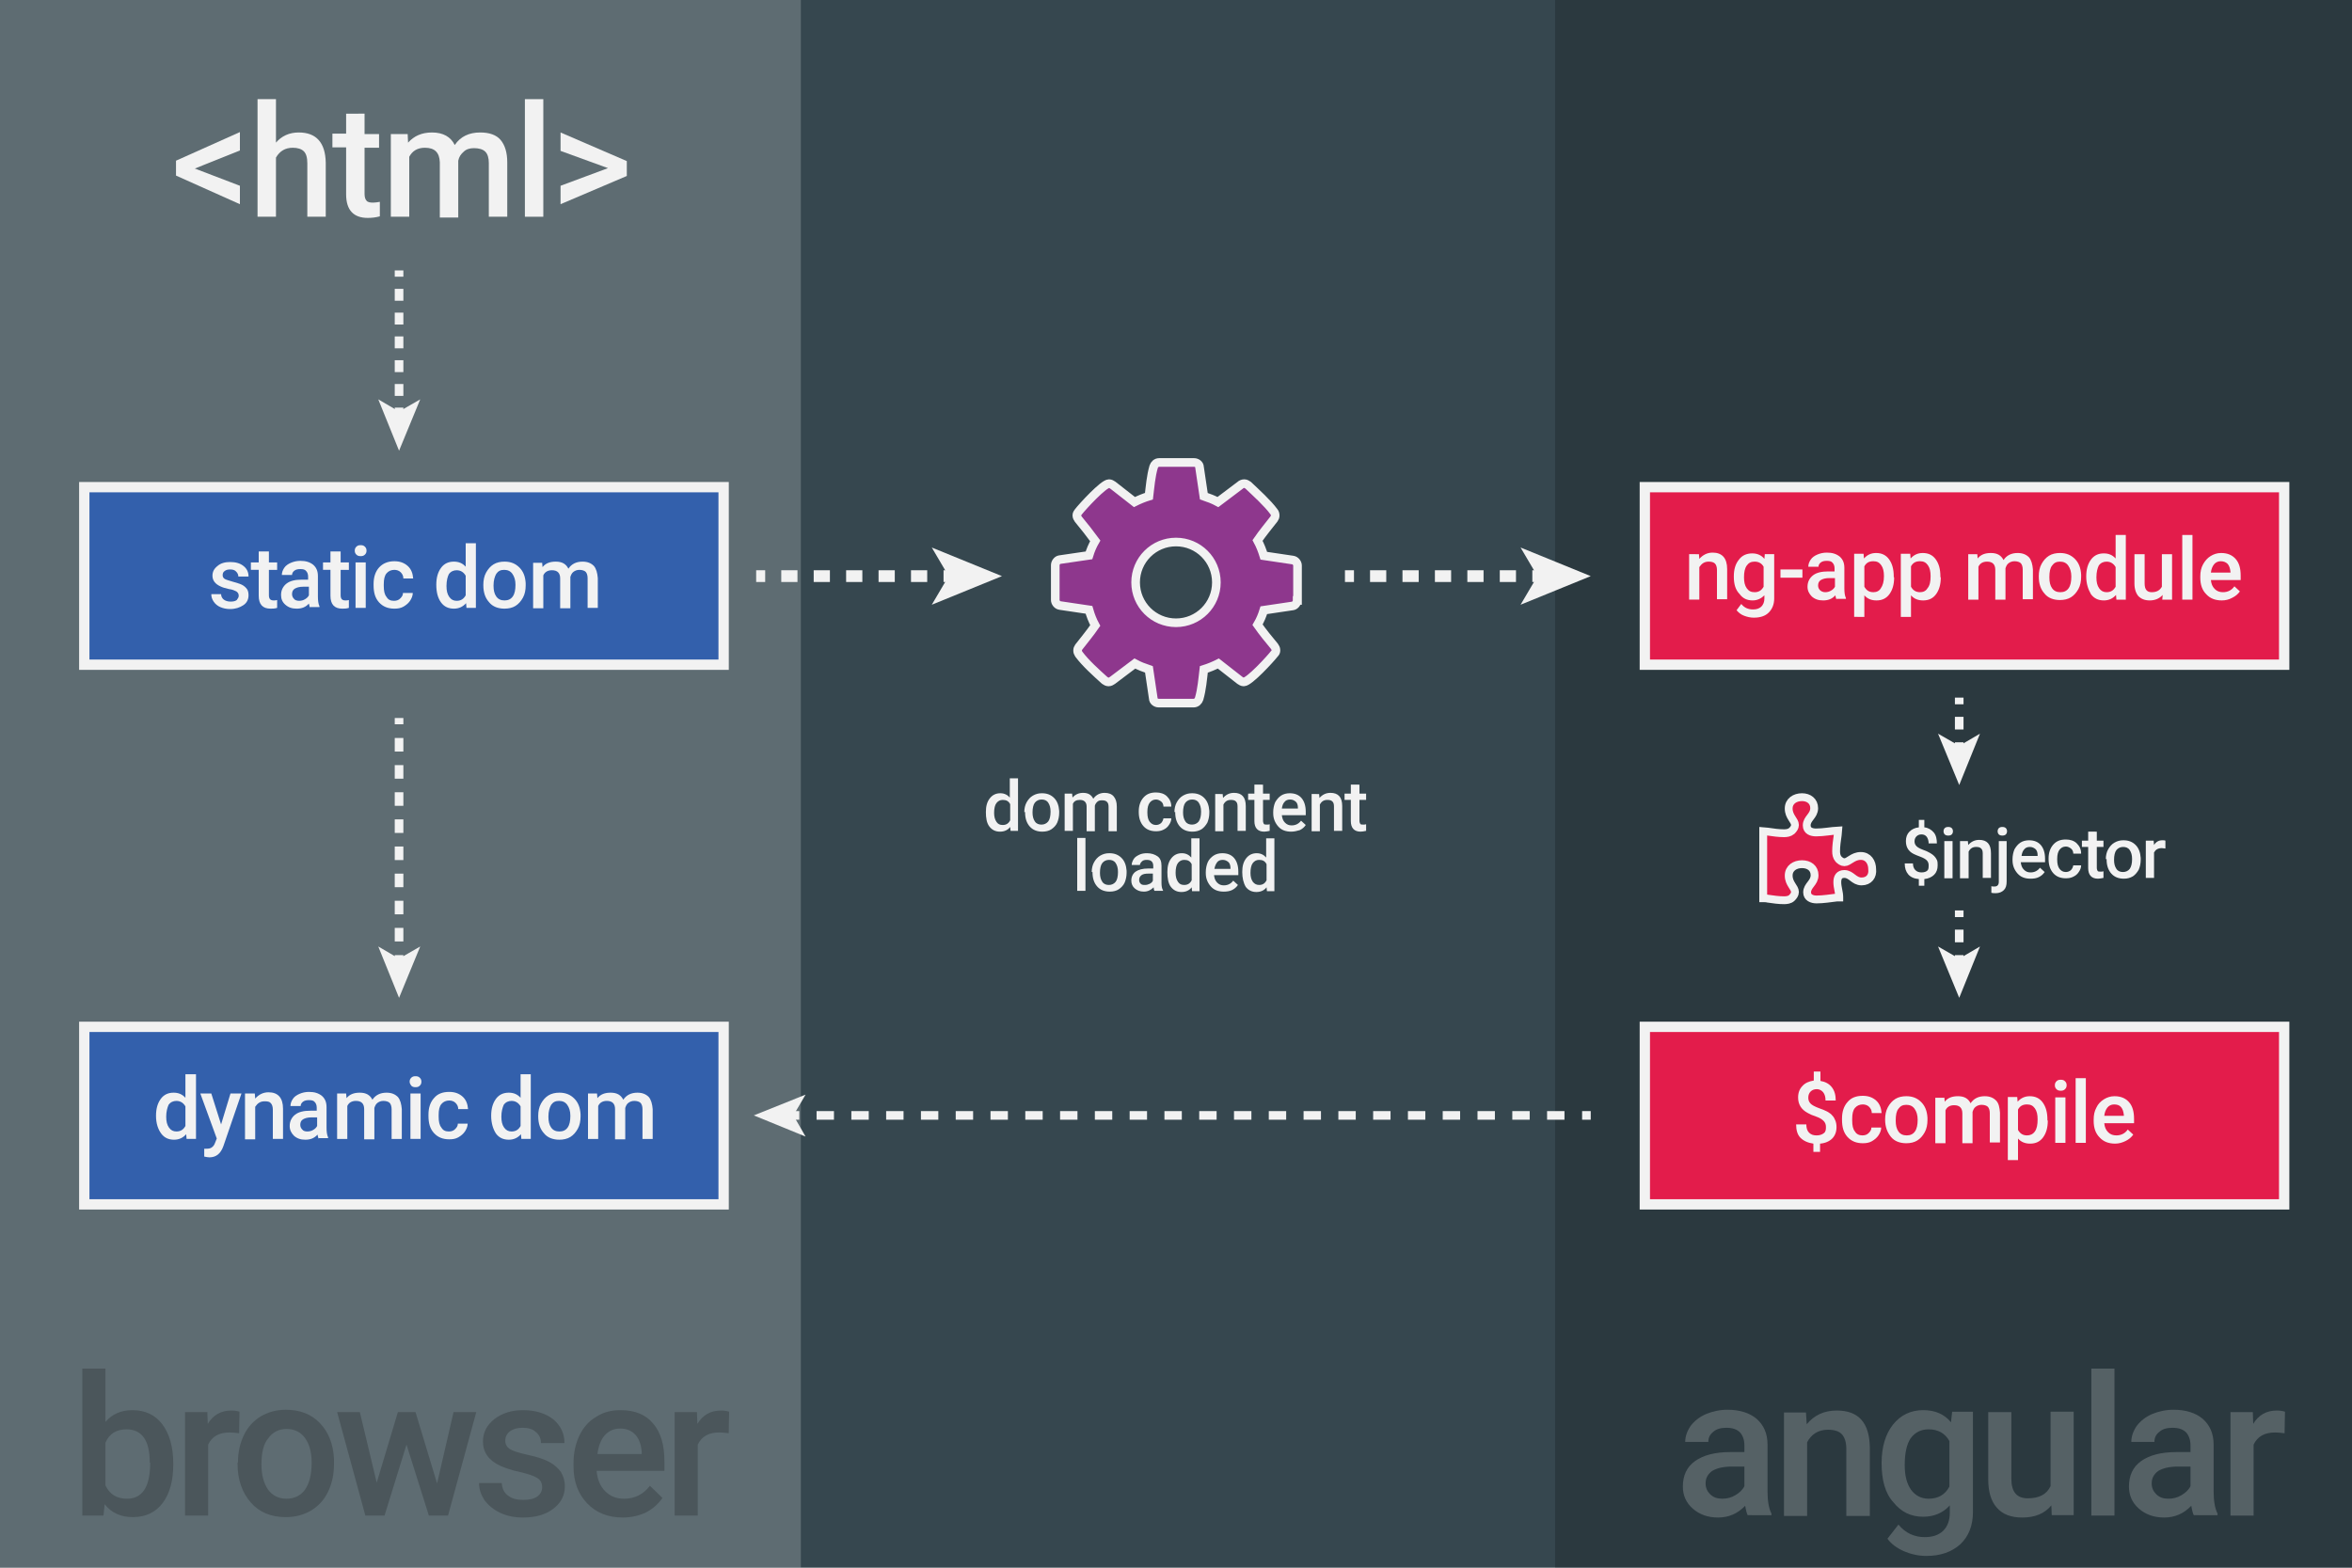 <?xml version="1.0" encoding="utf-8"?>
<!-- Generator: Adobe Illustrator 16.0.0, SVG Export Plug-In . SVG Version: 6.00 Build 0)  -->
<!DOCTYPE svg PUBLIC "-//W3C//DTD SVG 1.1//EN" "http://www.w3.org/Graphics/SVG/1.1/DTD/svg11.dtd">
<svg version="1.1" xmlns="http://www.w3.org/2000/svg" xmlns:xlink="http://www.w3.org/1999/xlink" x="0px" y="0px" width="600px"
	 height="400px" viewBox="0 0 600 400" enable-background="new 0 0 600 400" xml:space="preserve">
<g id="Layer_1">
	<rect x="-7" y="-6.5" fill="#36474F" width="615" height="413"/>
	<rect x="-7" y="-6.5" opacity="0.2" fill="#FFFFFF" width="211.3" height="413"/>
	<rect x="396.7" y="-6.5" opacity="0.2" width="211.3" height="413"/>
</g>
<g id="Layer_2">
	<g>
		<path fill="#F2F2F2" d="M49.7,43l11.5,4.4v4.7l-16.3-7.3v-3.8l16.3-7.3v4.7L49.7,43z"/>
		<path fill="#F2F2F2" d="M70.3,36.5c1.5-1.8,3.5-2.7,5.9-2.7c4.5,0,6.8,2.6,6.9,7.7v13.8h-4.7V41.7c0-1.5-0.3-2.5-0.9-3.1
			c-0.6-0.6-1.6-0.9-2.8-0.9c-1.9,0-3.3,0.8-4.3,2.5v15.1h-4.7v-30h4.7V36.5z"/>
		<path fill="#F2F2F2" d="M93,29.1v5.1h3.7v3.5H93v11.8c0,0.8,0.2,1.4,0.5,1.7c0.3,0.4,0.9,0.5,1.7,0.5c0.5,0,1.1-0.1,1.7-0.2v3.7
			c-1.1,0.3-2.1,0.4-3.1,0.4c-3.6,0-5.5-2-5.5-6v-12h-3.5v-3.5h3.5v-5.1H93z"/>
		<path fill="#F2F2F2" d="M104,34.2l0.1,2.2c1.5-1.7,3.5-2.6,6.1-2.6c2.8,0,4.8,1.1,5.8,3.2c1.5-2.2,3.7-3.2,6.5-3.2
			c2.3,0,4.1,0.6,5.2,1.9c1.1,1.3,1.7,3.2,1.7,5.7v13.9h-4.7V41.6c0-1.3-0.3-2.3-0.9-2.9s-1.6-0.9-2.9-0.9c-1.1,0-2,0.3-2.6,0.9
			c-0.7,0.6-1.2,1.3-1.4,2.3l0,14.5h-4.7V41.4c-0.1-2.5-1.3-3.7-3.8-3.7c-1.9,0-3.2,0.8-4,2.3v15.3h-4.7V34.2H104z"/>
		<path fill="#F2F2F2" d="M138.6,55.3h-4.7v-30h4.7V55.3z"/>
		<path fill="#F2F2F2" d="M155.1,42.9L143,38.5v-4.7l16.9,7.3v3.8L143,52.1v-4.7L155.1,42.9z"/>
	</g>
	<g>
		
			<rect x="21.5" y="124.3" fill="#3360AC" stroke="#F2F2F2" stroke-width="2.632" stroke-miterlimit="10" width="163.1" height="45.3"/>
		<g>
			<path fill="#F2F2F2" d="M60.9,152c0-0.5-0.2-0.8-0.6-1.1c-0.4-0.2-1-0.5-1.9-0.6c-0.9-0.2-1.6-0.4-2.2-0.7c-1.3-0.6-2-1.5-2-2.7
				c0-1,0.4-1.8,1.3-2.5c0.8-0.7,1.9-1,3.2-1c1.4,0,2.5,0.3,3.4,1c0.9,0.7,1.3,1.6,1.3,2.7h-2.6c0-0.5-0.2-0.9-0.6-1.3
				s-0.9-0.5-1.5-0.5c-0.6,0-1,0.1-1.4,0.4c-0.4,0.3-0.5,0.6-0.5,1.1c0,0.4,0.2,0.7,0.5,0.9c0.3,0.2,1,0.4,2,0.7s1.8,0.5,2.4,0.8
				c0.6,0.3,1,0.7,1.3,1.1c0.3,0.4,0.4,1,0.4,1.6c0,1-0.4,1.9-1.3,2.5c-0.9,0.6-2,1-3.4,1c-1,0-1.8-0.2-2.5-0.5s-1.3-0.8-1.7-1.4
				s-0.6-1.2-0.6-1.9h2.5c0,0.6,0.3,1.1,0.7,1.4s1,0.5,1.7,0.5c0.7,0,1.2-0.1,1.6-0.4C60.7,152.7,60.9,152.4,60.9,152z"/>
			<path fill="#F2F2F2" d="M68.6,140.7v2.8h2.1v1.9h-2.1v6.5c0,0.4,0.1,0.8,0.3,1c0.2,0.2,0.5,0.3,0.9,0.3c0.3,0,0.6,0,0.9-0.1v2
				c-0.6,0.2-1.2,0.2-1.7,0.2c-2,0-3-1.1-3-3.3v-6.6H64v-1.9H66v-2.8H68.6z"/>
			<path fill="#F2F2F2" d="M79.1,155.1c-0.1-0.2-0.2-0.6-0.3-1.1c-0.8,0.9-1.8,1.3-3.1,1.3c-1.2,0-2.1-0.3-2.9-1s-1.1-1.5-1.1-2.5
				c0-1.2,0.5-2.2,1.4-2.9c0.9-0.7,2.2-1,3.9-1h1.6v-0.8c0-0.6-0.2-1.1-0.5-1.4c-0.3-0.4-0.8-0.5-1.5-0.5c-0.6,0-1.1,0.1-1.5,0.4
				c-0.4,0.3-0.6,0.7-0.6,1.1h-2.6c0-0.6,0.2-1.2,0.6-1.8c0.4-0.6,1-1,1.7-1.3c0.7-0.3,1.5-0.5,2.4-0.5c1.4,0,2.4,0.3,3.3,1
				c0.8,0.7,1.2,1.6,1.2,2.9v5.2c0,1,0.1,1.9,0.4,2.5v0.2H79.1z M76.3,153.3c0.5,0,1-0.1,1.5-0.4c0.5-0.3,0.8-0.6,1-1v-2.2h-1.4
				c-1,0-1.7,0.2-2.2,0.5c-0.5,0.3-0.7,0.8-0.7,1.4c0,0.5,0.2,0.9,0.5,1.2C75.2,153.1,75.7,153.3,76.3,153.3z"/>
			<path fill="#F2F2F2" d="M86.9,140.7v2.8H89v1.9h-2.1v6.5c0,0.4,0.1,0.8,0.3,1c0.2,0.2,0.5,0.3,0.9,0.3c0.3,0,0.6,0,0.9-0.1v2
				c-0.6,0.2-1.2,0.2-1.7,0.2c-2,0-3-1.1-3-3.3v-6.6h-1.9v-1.9h1.9v-2.8H86.9z"/>
			<path fill="#F2F2F2" d="M90.5,140.5c0-0.4,0.1-0.7,0.4-1c0.3-0.3,0.6-0.4,1.1-0.4s0.8,0.1,1.1,0.4c0.3,0.3,0.4,0.6,0.4,1
				c0,0.4-0.1,0.7-0.4,1c-0.3,0.3-0.6,0.4-1.1,0.4s-0.8-0.1-1.1-0.4C90.6,141.2,90.5,140.9,90.5,140.5z M93.3,155.1h-2.6v-11.6h2.6
				V155.1z"/>
			<path fill="#F2F2F2" d="M100.5,153.3c0.7,0,1.2-0.2,1.6-0.6c0.4-0.4,0.7-0.8,0.7-1.4h2.5c0,0.7-0.3,1.4-0.7,2
				c-0.4,0.6-1,1.1-1.7,1.5s-1.5,0.5-2.3,0.5c-1.6,0-2.9-0.5-3.9-1.6s-1.4-2.5-1.4-4.4v-0.3c0-1.8,0.5-3.2,1.4-4.2s2.2-1.6,3.9-1.6
				c1.4,0,2.5,0.4,3.4,1.2s1.3,1.9,1.4,3.2h-2.5c0-0.7-0.3-1.2-0.7-1.6c-0.4-0.4-1-0.6-1.6-0.6c-0.8,0-1.5,0.3-2,0.9
				s-0.7,1.5-0.7,2.8v0.4c0,1.3,0.2,2.2,0.7,2.8C99,153,99.6,153.3,100.5,153.3z"/>
			<path fill="#F2F2F2" d="M111.3,149.2c0-1.8,0.4-3.2,1.2-4.3s1.9-1.6,3.3-1.6c1.2,0,2.2,0.4,3,1.3v-6h2.6v16.5h-2.4l-0.1-1.2
				c-0.8,0.9-1.8,1.4-3.1,1.4c-1.4,0-2.5-0.5-3.3-1.6C111.7,152.6,111.3,151.1,111.3,149.2z M113.9,149.5c0,1.2,0.2,2.1,0.7,2.8
				c0.5,0.7,1.1,1,1.9,1c1.1,0,1.8-0.5,2.3-1.4v-5c-0.5-0.9-1.3-1.4-2.3-1.4c-0.8,0-1.5,0.3-2,1
				C114.2,147.1,113.9,148.1,113.9,149.5z"/>
			<path fill="#F2F2F2" d="M123.3,149.2c0-1.1,0.2-2.2,0.7-3.1s1.1-1.6,1.9-2.1c0.8-0.5,1.8-0.7,2.8-0.7c1.6,0,2.8,0.5,3.8,1.5
				s1.5,2.3,1.6,4l0,0.6c0,1.1-0.2,2.2-0.7,3.1s-1.1,1.6-1.9,2.1s-1.8,0.7-2.8,0.7c-1.6,0-3-0.5-3.9-1.6c-1-1.1-1.5-2.5-1.5-4.4
				V149.2z M125.9,149.4c0,1.2,0.2,2.1,0.7,2.8s1.2,1,2.1,1s1.6-0.3,2.1-1s0.7-1.7,0.7-3c0-1.2-0.3-2.1-0.8-2.8s-1.2-1-2.1-1
				c-0.9,0-1.5,0.3-2,1C126.2,147.1,125.9,148.1,125.9,149.4z"/>
			<path fill="#F2F2F2" d="M138.3,143.5l0.1,1.2c0.8-1,1.9-1.4,3.4-1.4c1.6,0,2.6,0.6,3.2,1.8c0.8-1.2,2-1.8,3.6-1.8
				c1.3,0,2.2,0.4,2.9,1.1c0.6,0.7,0.9,1.8,1,3.1v7.6h-2.6v-7.6c0-0.7-0.2-1.3-0.5-1.6s-0.9-0.5-1.6-0.5c-0.6,0-1.1,0.2-1.5,0.5
				c-0.4,0.3-0.6,0.7-0.8,1.3l0,8h-2.6v-7.6c0-1.4-0.7-2.1-2.1-2.1c-1,0-1.8,0.4-2.2,1.3v8.4h-2.6v-11.6H138.3z"/>
		</g>
	</g>
	<g>
		
			<rect x="21.5" y="262" fill="#3360AC" stroke="#F2F2F2" stroke-width="2.632" stroke-miterlimit="10" width="163.1" height="45.3"/>
		<g>
			<path fill="#F2F2F2" d="M39.8,284.7c0-1.8,0.4-3.2,1.2-4.3c0.8-1.1,1.9-1.6,3.3-1.6c1.2,0,2.2,0.4,3,1.3v-6H50v16.5h-2.4
				l-0.1-1.2c-0.8,0.9-1.8,1.4-3.1,1.4c-1.4,0-2.5-0.5-3.3-1.6C40.3,288.1,39.8,286.6,39.8,284.7z M42.4,284.9
				c0,1.2,0.2,2.1,0.7,2.8c0.5,0.7,1.1,1,1.9,1c1.1,0,1.8-0.5,2.3-1.4v-5c-0.5-0.9-1.3-1.4-2.3-1.4c-0.8,0-1.5,0.3-2,1
				C42.7,282.6,42.4,283.6,42.4,284.9z"/>
			<path fill="#F2F2F2" d="M56.4,286.9l2.4-7.9h2.8l-4.6,13.4c-0.7,2-1.9,2.9-3.6,2.9c-0.4,0-0.8-0.1-1.3-0.2v-2l0.5,0
				c0.7,0,1.2-0.1,1.5-0.4c0.3-0.2,0.6-0.6,0.8-1.2l0.4-1L51.1,279h2.8L56.4,286.9z"/>
			<path fill="#F2F2F2" d="M65,279l0.1,1.3c0.9-1,2-1.6,3.4-1.6c2.4,0,3.7,1.4,3.7,4.2v7.7h-2.6v-7.5c0-0.7-0.2-1.3-0.5-1.6
				c-0.3-0.4-0.8-0.5-1.6-0.5c-1.1,0-1.8,0.5-2.4,1.4v8.3h-2.6V279H65z"/>
			<path fill="#F2F2F2" d="M81.3,290.6c-0.1-0.2-0.2-0.6-0.3-1.1c-0.8,0.9-1.8,1.3-3.1,1.3c-1.2,0-2.1-0.3-2.9-1
				c-0.7-0.7-1.1-1.5-1.1-2.5c0-1.2,0.5-2.2,1.4-2.9c0.9-0.7,2.2-1,3.9-1h1.6v-0.8c0-0.6-0.2-1.1-0.5-1.4c-0.3-0.4-0.8-0.5-1.5-0.5
				c-0.6,0-1.1,0.1-1.5,0.4c-0.4,0.3-0.6,0.7-0.6,1.1h-2.6c0-0.6,0.2-1.2,0.6-1.8c0.4-0.6,1-1,1.7-1.3c0.7-0.3,1.5-0.5,2.4-0.5
				c1.4,0,2.4,0.3,3.3,1c0.8,0.7,1.2,1.6,1.2,2.9v5.2c0,1,0.1,1.9,0.4,2.5v0.2H81.3z M78.4,288.7c0.5,0,1-0.1,1.5-0.4
				c0.5-0.3,0.8-0.6,1-1v-2.2h-1.4c-1,0-1.7,0.2-2.2,0.5c-0.5,0.3-0.7,0.8-0.7,1.4c0,0.5,0.2,0.9,0.5,1.2
				C77.4,288.6,77.9,288.7,78.4,288.7z"/>
			<path fill="#F2F2F2" d="M88.3,279l0.1,1.2c0.8-1,1.9-1.4,3.4-1.4c1.6,0,2.6,0.6,3.2,1.8c0.8-1.2,2-1.8,3.6-1.8
				c1.3,0,2.2,0.4,2.9,1.1c0.6,0.7,0.9,1.8,1,3.1v7.6h-2.6v-7.6c0-0.7-0.2-1.3-0.5-1.6s-0.9-0.5-1.6-0.5c-0.6,0-1.1,0.2-1.5,0.5
				c-0.4,0.3-0.6,0.7-0.8,1.3l0,8h-2.6V283c0-1.4-0.7-2.1-2.1-2.1c-1,0-1.8,0.4-2.2,1.3v8.4h-2.6V279H88.3z"/>
			<path fill="#F2F2F2" d="M104.5,276c0-0.4,0.1-0.7,0.4-1c0.3-0.3,0.6-0.4,1.1-0.4s0.8,0.1,1.1,0.4c0.3,0.3,0.4,0.6,0.4,1
				c0,0.4-0.1,0.7-0.4,1s-0.6,0.4-1.1,0.4s-0.8-0.1-1.1-0.4C104.7,276.7,104.5,276.4,104.5,276z M107.3,290.6h-2.6V279h2.6V290.6z"
				/>
			<path fill="#F2F2F2" d="M114.5,288.7c0.7,0,1.2-0.2,1.6-0.6s0.7-0.8,0.7-1.4h2.5c0,0.7-0.3,1.4-0.7,2c-0.4,0.6-1,1.1-1.7,1.5
				c-0.7,0.4-1.5,0.5-2.3,0.5c-1.6,0-2.9-0.5-3.9-1.6c-1-1.1-1.4-2.5-1.4-4.4v-0.3c0-1.8,0.5-3.2,1.4-4.2c0.9-1.1,2.2-1.6,3.9-1.6
				c1.4,0,2.5,0.4,3.4,1.2c0.9,0.8,1.3,1.9,1.4,3.2h-2.5c0-0.7-0.3-1.2-0.7-1.6c-0.4-0.4-1-0.6-1.6-0.6c-0.8,0-1.5,0.3-2,0.9
				c-0.5,0.6-0.7,1.5-0.7,2.8v0.4c0,1.3,0.2,2.2,0.7,2.8C113,288.4,113.6,288.7,114.5,288.7z"/>
			<path fill="#F2F2F2" d="M125.3,284.7c0-1.8,0.4-3.2,1.2-4.3c0.8-1.1,1.9-1.6,3.3-1.6c1.2,0,2.2,0.4,3,1.3v-6h2.6v16.5h-2.4
				l-0.1-1.2c-0.8,0.9-1.8,1.4-3.1,1.4c-1.4,0-2.5-0.5-3.3-1.6C125.8,288.1,125.3,286.6,125.3,284.7z M127.9,284.9
				c0,1.2,0.2,2.1,0.7,2.8c0.5,0.7,1.1,1,1.9,1c1.1,0,1.8-0.5,2.3-1.4v-5c-0.5-0.9-1.3-1.4-2.3-1.4c-0.8,0-1.5,0.3-2,1
				C128.2,282.6,127.9,283.6,127.9,284.9z"/>
			<path fill="#F2F2F2" d="M137.3,284.7c0-1.1,0.2-2.2,0.7-3.1c0.5-0.9,1.1-1.6,1.9-2.1s1.8-0.7,2.8-0.7c1.6,0,2.8,0.5,3.8,1.5
				s1.5,2.3,1.6,4l0,0.6c0,1.1-0.2,2.2-0.7,3.1s-1.1,1.6-1.9,2.1c-0.8,0.5-1.8,0.7-2.8,0.7c-1.6,0-3-0.5-3.9-1.6
				c-1-1.1-1.5-2.5-1.5-4.4V284.7z M139.9,284.9c0,1.2,0.2,2.1,0.7,2.8c0.5,0.7,1.2,1,2.1,1s1.6-0.3,2.1-1c0.5-0.7,0.7-1.7,0.7-3
				c0-1.2-0.3-2.1-0.8-2.8s-1.2-1-2.1-1c-0.9,0-1.5,0.3-2,1C140.2,282.6,139.9,283.6,139.9,284.9z"/>
			<path fill="#F2F2F2" d="M152.3,279l0.1,1.2c0.8-1,1.9-1.4,3.4-1.4c1.6,0,2.6,0.6,3.2,1.8c0.8-1.2,2-1.8,3.6-1.8
				c1.3,0,2.2,0.4,2.9,1.1c0.6,0.7,0.9,1.8,1,3.1v7.6h-2.6v-7.6c0-0.7-0.2-1.3-0.5-1.6s-0.9-0.5-1.6-0.5c-0.6,0-1.1,0.2-1.5,0.5
				c-0.4,0.3-0.6,0.7-0.8,1.3l0,8h-2.6V283c0-1.4-0.7-2.1-2.1-2.1c-1,0-1.8,0.4-2.2,1.3v8.4h-2.6V279H152.3z"/>
		</g>
	</g>
	<g opacity="0.2">
		<path d="M44.2,373.7c0,4.1-0.9,7.4-2.7,9.8c-1.8,2.4-4.4,3.6-7.6,3.6c-3.1,0-5.5-1.1-7.2-3.3l-0.3,2.9H21v-37.5h5.9v13.6
			c1.7-2,4-3,6.9-3c3.2,0,5.8,1.2,7.6,3.6c1.8,2.4,2.8,5.7,2.8,10V373.7z M38.2,373.2c0-2.9-0.5-5-1.5-6.4c-1-1.4-2.5-2.1-4.4-2.1
			c-2.6,0-4.4,1.1-5.4,3.4v10.9c1.1,2.3,2.9,3.4,5.5,3.4c1.9,0,3.3-0.7,4.3-2.1c1-1.4,1.5-3.5,1.6-6.3V373.2z"/>
		<path d="M61,365.7c-0.8-0.1-1.6-0.2-2.4-0.2c-2.7,0-4.5,1-5.5,3.1v18.1h-5.9v-26.4h5.7l0.1,3c1.4-2.3,3.4-3.4,6-3.4
			c0.8,0,1.5,0.1,2.1,0.3L61,365.7z"/>
		<path d="M60.7,373.2c0-2.6,0.5-4.9,1.5-7c1-2.1,2.5-3.7,4.3-4.8c1.9-1.1,4-1.7,6.4-1.7c3.6,0,6.5,1.1,8.7,3.4s3.4,5.3,3.6,9.1
			l0,1.4c0,2.6-0.5,4.9-1.5,7s-2.4,3.6-4.3,4.8c-1.9,1.1-4,1.7-6.5,1.7c-3.7,0-6.7-1.2-8.9-3.7c-2.2-2.5-3.4-5.8-3.4-9.9V373.2z
			 M66.7,373.7c0,2.7,0.6,4.8,1.7,6.4c1.1,1.5,2.7,2.3,4.7,2.3s3.6-0.8,4.7-2.3c1.1-1.6,1.7-3.8,1.7-6.9c0-2.7-0.6-4.8-1.7-6.3
			s-2.7-2.3-4.7-2.3c-1.9,0-3.5,0.8-4.6,2.3C67.2,368.4,66.7,370.7,66.7,373.7z"/>
		<path d="M111.5,378.5l4.2-18.2h5.8l-7.2,26.4h-4.9l-5.7-18.1l-5.6,18.1h-4.9l-7.2-26.4h5.8l4.3,18l5.4-18h4.5L111.5,378.5z"/>
		<path d="M138.3,379.5c0-1.1-0.4-1.9-1.3-2.4c-0.9-0.6-2.3-1-4.3-1.5c-2-0.4-3.7-1-5.1-1.6c-3-1.4-4.4-3.5-4.4-6.2
			c0-2.3,1-4.2,2.9-5.7c1.9-1.5,4.4-2.3,7.3-2.3c3.2,0,5.7,0.8,7.7,2.3c1.9,1.6,2.9,3.6,2.9,6.1H138c0-1.1-0.4-2.1-1.3-2.8
			c-0.8-0.8-2-1.1-3.4-1.1c-1.3,0-2.4,0.3-3.2,0.9c-0.8,0.6-1.2,1.4-1.2,2.4c0,0.9,0.4,1.6,1.1,2.1c0.8,0.5,2.3,1,4.6,1.5
			c2.3,0.5,4.2,1.1,5.5,1.8c1.3,0.7,2.3,1.6,3,2.6c0.6,1,1,2.2,1,3.6c0,2.4-1,4.3-3,5.8c-2,1.5-4.5,2.2-7.7,2.2
			c-2.2,0-4.1-0.4-5.8-1.2c-1.7-0.8-3-1.9-4-3.2c-0.9-1.4-1.4-2.8-1.4-4.4h5.8c0.1,1.4,0.6,2.5,1.6,3.2c1,0.8,2.3,1.1,3.9,1.1
			c1.6,0,2.8-0.3,3.6-0.9C137.9,381.2,138.3,380.4,138.3,379.5z"/>
		<path d="M158.9,387.2c-3.8,0-6.8-1.2-9.1-3.6c-2.3-2.4-3.5-5.5-3.5-9.5v-0.7c0-2.6,0.5-5,1.5-7.1c1-2.1,2.4-3.7,4.3-4.8
			c1.8-1.2,3.9-1.7,6.2-1.7c3.6,0,6.4,1.1,8.3,3.4c2,2.3,2.9,5.5,2.9,9.7v2.4h-17.3c0.2,2.2,0.9,3.9,2.2,5.2
			c1.3,1.3,2.9,1.9,4.8,1.9c2.7,0,4.9-1.1,6.6-3.3l3.2,3.1c-1.1,1.6-2.5,2.8-4.2,3.7C163.1,386.7,161.1,387.2,158.9,387.2z
			 M158.2,364.5c-1.6,0-2.9,0.6-3.9,1.7c-1,1.1-1.6,2.7-1.9,4.8h11.3v-0.4c-0.1-2-0.7-3.5-1.6-4.5
			C161.1,365,159.8,364.5,158.2,364.5z"/>
		<path d="M185.9,365.7c-0.8-0.1-1.6-0.2-2.4-0.2c-2.7,0-4.5,1-5.5,3.1v18.1h-5.9v-26.4h5.7l0.1,3c1.4-2.3,3.4-3.4,6-3.4
			c0.8,0,1.5,0.1,2.1,0.3L185.9,365.7z"/>
	</g>
	<g opacity="0.2">
		<path fill="#FFFFFF" d="M445.9,386.7c-0.3-0.5-0.5-1.3-0.7-2.5c-1.9,2-4.2,3-6.9,3c-2.7,0-4.8-0.8-6.5-2.3
			c-1.7-1.5-2.5-3.4-2.5-5.6c0-2.8,1-5,3.1-6.5c2.1-1.5,5.1-2.3,9-2.3h3.6v-1.7c0-1.4-0.4-2.5-1.1-3.3c-0.8-0.8-1.9-1.2-3.5-1.2
			c-1.4,0-2.5,0.3-3.3,1c-0.9,0.7-1.3,1.5-1.3,2.6h-5.9c0-1.4,0.5-2.8,1.4-4.1c1-1.3,2.3-2.3,3.9-3c1.7-0.7,3.5-1.1,5.5-1.1
			c3.1,0,5.6,0.8,7.4,2.3c1.8,1.6,2.8,3.7,2.8,6.6v11.9c0,2.4,0.3,4.3,1,5.7v0.4H445.9z M439.4,382.4c1.2,0,2.3-0.3,3.3-0.9
			c1-0.6,1.8-1.3,2.3-2.3v-5h-3.2c-2.2,0-3.8,0.4-5,1.1c-1.1,0.8-1.7,1.8-1.7,3.2c0,1.1,0.4,2,1.1,2.7
			C437.1,382.1,438.1,382.4,439.4,382.4z"/>
		<path fill="#FFFFFF" d="M460.7,360.3l0.2,3.1c2-2.4,4.5-3.5,7.7-3.5c5.5,0,8.3,3.1,8.4,9.4v17.5H471v-17.1c0-1.7-0.4-2.9-1.1-3.7
			c-0.7-0.8-1.9-1.2-3.6-1.2c-2.4,0-4.2,1.1-5.3,3.2v18.8h-5.9v-26.4H460.7z"/>
		<path fill="#FFFFFF" d="M480,373.3c0-4.1,1-7.4,2.9-9.8c1.9-2.4,4.5-3.7,7.7-3.7c3,0,5.4,1,7.1,3.1l0.3-2.7h5.3v25.6
			c0,3.5-1.1,6.2-3.2,8.2c-2.2,2-5.1,3-8.7,3c-1.9,0-3.8-0.4-5.7-1.2c-1.8-0.8-3.3-1.9-4.2-3.2l2.8-3.6c1.8,2.2,4.1,3.2,6.7,3.2
			c2,0,3.5-0.5,4.7-1.6c1.1-1.1,1.7-2.6,1.7-4.7v-1.8c-1.7,1.9-4,2.9-6.8,2.9c-3.1,0-5.6-1.2-7.6-3.7C480.9,381,480,377.6,480,373.3
			z M485.9,373.8c0,2.7,0.5,4.7,1.6,6.3c1.1,1.5,2.6,2.3,4.5,2.3c2.4,0,4.2-1,5.3-3.1v-11.6c-1.1-2-2.9-3-5.3-3
			c-2,0-3.5,0.8-4.6,2.3C486.4,368.5,485.9,370.8,485.9,373.8z"/>
		<path fill="#FFFFFF" d="M523.3,384.1c-1.7,2.1-4.2,3.1-7.4,3.1c-2.9,0-5-0.8-6.5-2.5c-1.5-1.7-2.2-4.1-2.2-7.3v-17.1h5.9v17
			c0,3.4,1.4,5,4.2,5c2.9,0,4.8-1,5.8-3.1v-19h5.9v26.4h-5.6L523.3,384.1z"/>
		<path fill="#FFFFFF" d="M539.4,386.7h-5.9v-37.5h5.9V386.7z"/>
		<path fill="#FFFFFF" d="M559.7,386.7c-0.3-0.5-0.5-1.3-0.7-2.5c-1.9,2-4.2,3-6.9,3c-2.7,0-4.8-0.8-6.5-2.3s-2.5-3.4-2.5-5.6
			c0-2.8,1-5,3.1-6.5c2.1-1.5,5.1-2.3,9-2.3h3.6v-1.7c0-1.4-0.4-2.5-1.1-3.3c-0.8-0.8-1.9-1.2-3.5-1.2c-1.4,0-2.5,0.3-3.3,1
			c-0.9,0.7-1.3,1.5-1.3,2.6h-5.9c0-1.4,0.5-2.8,1.4-4.1c1-1.3,2.3-2.3,3.9-3c1.7-0.7,3.5-1.1,5.5-1.1c3.1,0,5.6,0.8,7.4,2.3
			c1.8,1.6,2.8,3.7,2.8,6.6v11.9c0,2.4,0.3,4.3,1,5.7v0.4H559.7z M553.2,382.4c1.2,0,2.3-0.3,3.3-0.9c1-0.6,1.8-1.3,2.3-2.3v-5h-3.2
			c-2.2,0-3.8,0.4-5,1.1c-1.1,0.8-1.7,1.8-1.7,3.2c0,1.1,0.4,2,1.1,2.7C550.9,382.1,551.9,382.4,553.2,382.4z"/>
		<path fill="#FFFFFF" d="M582.8,365.7c-0.8-0.1-1.6-0.2-2.4-0.2c-2.7,0-4.5,1-5.5,3.1v18.1h-5.9v-26.4h5.7l0.1,3
			c1.4-2.3,3.4-3.4,6-3.4c0.8,0,1.5,0.1,2.1,0.3L582.8,365.7z"/>
	</g>
	<g>
		<path fill="#8E378D" stroke="#F2F2F2" stroke-width="2.2" stroke-miterlimit="10" d="M330.9,153.2c0,0.6-0.5,1.3-1.1,1.4l-7.4,1.1
			c-0.4,1.3-0.9,2.5-1.6,3.7c1.4,2,2.8,3.7,4.3,5.5c0.2,0.3,0.4,0.6,0.4,1c0,0.4-0.1,0.6-0.4,0.9c-1,1.3-6.4,7.2-7.8,7.2
			c-0.4,0-0.7-0.2-1-0.4l-5.5-4.3c-1.2,0.6-2.4,1.1-3.7,1.5c-0.3,2.5-0.5,5.1-1.2,7.5c-0.2,0.6-0.7,1.1-1.4,1.1h-8.9
			c-0.7,0-1.4-0.5-1.4-1.2l-1.1-7.4c-1.2-0.4-2.5-0.9-3.6-1.5l-5.7,4.3c-0.3,0.2-0.6,0.4-1,0.4s-0.7-0.2-1-0.4
			c-2.1-1.9-4.9-4.4-6.6-6.7c-0.2-0.3-0.3-0.6-0.3-0.9c0-0.4,0.1-0.6,0.3-0.9c1.4-1.8,2.9-3.6,4.2-5.5c-0.7-1.3-1.2-2.6-1.6-4
			l-7.4-1.1c-0.7-0.1-1.2-0.8-1.2-1.4v-8.9c0-0.6,0.5-1.3,1.1-1.4l7.5-1.1c0.4-1.3,0.9-2.5,1.6-3.7c-1.4-1.9-2.8-3.7-4.3-5.5
			c-0.2-0.3-0.4-0.6-0.4-1c0-0.4,0.2-0.6,0.4-0.9c1-1.3,6.4-7.2,7.8-7.2c0.4,0,0.7,0.2,1,0.4l5.5,4.3c1.2-0.6,2.4-1.1,3.7-1.5
			c0.3-2.5,0.5-5.1,1.2-7.5c0.2-0.6,0.7-1.1,1.4-1.1h8.9c0.7,0,1.4,0.5,1.4,1.2l1.1,7.4c1.2,0.4,2.5,0.9,3.6,1.5l5.7-4.3
			c0.2-0.2,0.6-0.4,1-0.4s0.7,0.2,1,0.4c2.1,2,4.9,4.5,6.6,6.8c0.2,0.2,0.3,0.6,0.3,0.9c0,0.4-0.1,0.6-0.3,0.9
			c-1.4,1.8-2.9,3.6-4.2,5.5c0.7,1.3,1.2,2.6,1.6,3.9l7.4,1.1c0.7,0.1,1.2,0.8,1.2,1.4V153.2z M300,138.3c-5.7,0-10.3,4.6-10.3,10.3
			s4.6,10.3,10.3,10.3c5.7,0,10.3-4.6,10.3-10.3S305.7,138.3,300,138.3z"/>
	</g>
	<g>
		<path fill="#F2F2F2" d="M251.5,207.2c0-1.5,0.3-2.6,1-3.5s1.6-1.3,2.7-1.3c1,0,1.8,0.4,2.4,1.1v-4.9h2.1V212h-1.9l-0.1-1
			c-0.6,0.8-1.5,1.2-2.6,1.2c-1.1,0-2-0.4-2.7-1.3S251.5,208.7,251.5,207.2z M253.6,207.4c0,1,0.2,1.7,0.6,2.3s0.9,0.8,1.6,0.8
			c0.9,0,1.5-0.4,1.9-1.2v-4.1c-0.4-0.8-1-1.1-1.9-1.1c-0.7,0-1.2,0.3-1.6,0.8S253.6,206.3,253.6,207.4z"/>
		<path fill="#F2F2F2" d="M261.3,207.2c0-0.9,0.2-1.8,0.6-2.5s0.9-1.3,1.6-1.7s1.4-0.6,2.3-0.6c1.3,0,2.3,0.4,3.1,1.2
			s1.2,1.9,1.3,3.3l0,0.5c0,0.9-0.2,1.8-0.5,2.5s-0.9,1.3-1.5,1.7s-1.4,0.6-2.3,0.6c-1.3,0-2.4-0.4-3.2-1.3s-1.2-2.1-1.2-3.6V207.2z
			 M263.4,207.3c0,1,0.2,1.7,0.6,2.3s1,0.8,1.7,0.8s1.3-0.3,1.7-0.8s0.6-1.4,0.6-2.5c0-1-0.2-1.7-0.6-2.3s-1-0.8-1.7-0.8
			c-0.7,0-1.3,0.3-1.7,0.8S263.4,206.2,263.4,207.3z"/>
		<path fill="#F2F2F2" d="M273.5,202.5l0.1,1c0.7-0.8,1.6-1.2,2.7-1.2c1.3,0,2.1,0.5,2.6,1.5c0.7-1,1.7-1.5,2.9-1.5
			c1,0,1.8,0.3,2.3,0.9s0.8,1.4,0.8,2.6v6.3h-2.1v-6.2c0-0.6-0.1-1-0.4-1.3s-0.7-0.4-1.3-0.4c-0.5,0-0.9,0.1-1.2,0.4s-0.5,0.6-0.6,1
			l0,6.5h-2.1v-6.3c0-1.1-0.6-1.7-1.7-1.7c-0.9,0-1.5,0.3-1.8,1v6.9h-2.1v-9.5H273.5z"/>
		<path fill="#F2F2F2" d="M294.9,210.5c0.5,0,1-0.2,1.3-0.5s0.5-0.7,0.6-1.2h2c0,0.6-0.2,1.1-0.6,1.7s-0.8,0.9-1.4,1.2
			s-1.2,0.4-1.9,0.4c-1.3,0-2.4-0.4-3.2-1.3s-1.2-2.1-1.2-3.6v-0.2c0-1.4,0.4-2.6,1.2-3.5s1.8-1.3,3.2-1.3c1.1,0,2.1,0.3,2.8,1
			s1.1,1.5,1.1,2.6h-2c0-0.5-0.2-1-0.6-1.3s-0.8-0.5-1.3-0.5c-0.7,0-1.2,0.3-1.6,0.8s-0.6,1.3-0.6,2.3v0.3c0,1,0.2,1.8,0.6,2.3
			S294.2,210.5,294.9,210.5z"/>
		<path fill="#F2F2F2" d="M299.6,207.2c0-0.9,0.2-1.8,0.6-2.5s0.9-1.3,1.6-1.7s1.4-0.6,2.3-0.6c1.3,0,2.3,0.4,3.1,1.2
			c0.8,0.8,1.2,1.9,1.3,3.3l0,0.5c0,0.9-0.2,1.8-0.5,2.5c-0.4,0.7-0.9,1.3-1.5,1.7c-0.7,0.4-1.4,0.6-2.3,0.6c-1.3,0-2.4-0.4-3.2-1.3
			c-0.8-0.9-1.2-2.1-1.2-3.6V207.2z M301.8,207.3c0,1,0.2,1.7,0.6,2.3s1,0.8,1.7,0.8s1.3-0.3,1.7-0.8c0.4-0.6,0.6-1.4,0.6-2.5
			c0-1-0.2-1.7-0.6-2.3c-0.4-0.6-1-0.8-1.7-0.8c-0.7,0-1.3,0.3-1.7,0.8S301.8,206.2,301.8,207.3z"/>
		<path fill="#F2F2F2" d="M311.9,202.5l0.1,1.1c0.7-0.8,1.6-1.3,2.8-1.3c2,0,3,1.1,3,3.4v6.3h-2.1v-6.2c0-0.6-0.1-1-0.4-1.3
			c-0.3-0.3-0.7-0.4-1.3-0.4c-0.9,0-1.5,0.4-1.9,1.2v6.8h-2.1v-9.5H311.9z"/>
		<path fill="#F2F2F2" d="M322.2,200.2v2.3h1.7v1.6h-1.7v5.3c0,0.4,0.1,0.6,0.2,0.8c0.1,0.2,0.4,0.2,0.8,0.2c0.2,0,0.5,0,0.7-0.1
			v1.7c-0.5,0.1-1,0.2-1.4,0.2c-1.6,0-2.5-0.9-2.5-2.7v-5.4h-1.6v-1.6h1.6v-2.3H322.2z"/>
		<path fill="#F2F2F2" d="M329.4,212.2c-1.4,0-2.5-0.4-3.3-1.3c-0.8-0.9-1.3-2-1.3-3.4v-0.3c0-0.9,0.2-1.8,0.5-2.5
			c0.4-0.7,0.9-1.3,1.5-1.7s1.4-0.6,2.2-0.6c1.3,0,2.3,0.4,3,1.2c0.7,0.8,1.1,2,1.1,3.5v0.9H327c0.1,0.8,0.3,1.4,0.8,1.9
			c0.5,0.5,1,0.7,1.7,0.7c1,0,1.8-0.4,2.4-1.2l1.2,1.1c-0.4,0.6-0.9,1-1.5,1.3C330.9,212,330.2,212.2,329.4,212.2z M329.1,204
			c-0.6,0-1.1,0.2-1.4,0.6c-0.4,0.4-0.6,1-0.7,1.7h4.1v-0.2c0-0.7-0.2-1.3-0.6-1.6S329.7,204,329.1,204z"/>
		<path fill="#F2F2F2" d="M336.5,202.5l0.1,1.1c0.7-0.8,1.6-1.3,2.8-1.3c2,0,3,1.1,3,3.4v6.3h-2.1v-6.2c0-0.6-0.1-1-0.4-1.3
			c-0.3-0.3-0.7-0.4-1.3-0.4c-0.9,0-1.5,0.4-1.9,1.2v6.8h-2.1v-9.5H336.5z"/>
		<path fill="#F2F2F2" d="M346.8,200.2v2.3h1.7v1.6h-1.7v5.3c0,0.4,0.1,0.6,0.2,0.8c0.1,0.2,0.4,0.2,0.8,0.2c0.2,0,0.5,0,0.7-0.1
			v1.7c-0.5,0.1-1,0.2-1.4,0.2c-1.6,0-2.5-0.9-2.5-2.7v-5.4h-1.6v-1.6h1.6v-2.3H346.8z"/>
	</g>
	<g>
		<path fill="#F2F2F2" d="M276.9,227.3h-2.1v-13.5h2.1V227.3z"/>
		<path fill="#F2F2F2" d="M278.5,222.5c0-0.9,0.2-1.8,0.6-2.5s0.9-1.3,1.6-1.7s1.4-0.6,2.3-0.6c1.3,0,2.3,0.4,3.1,1.2
			s1.2,1.9,1.3,3.3l0,0.5c0,0.9-0.2,1.8-0.5,2.5s-0.9,1.3-1.5,1.7s-1.4,0.6-2.3,0.6c-1.3,0-2.4-0.4-3.2-1.3s-1.2-2.1-1.2-3.6V222.5z
			 M280.6,222.7c0,1,0.2,1.7,0.6,2.3s1,0.8,1.7,0.8s1.3-0.3,1.7-0.8s0.6-1.4,0.6-2.5c0-1-0.2-1.7-0.6-2.3s-1-0.8-1.7-0.8
			c-0.7,0-1.3,0.3-1.7,0.8S280.6,221.6,280.6,222.7z"/>
		<path fill="#F2F2F2" d="M294.5,227.3c-0.1-0.2-0.2-0.5-0.2-0.9c-0.7,0.7-1.5,1.1-2.5,1.1c-1,0-1.7-0.3-2.3-0.8s-0.9-1.2-0.9-2
			c0-1,0.4-1.8,1.1-2.3s1.8-0.8,3.2-0.8h1.3v-0.6c0-0.5-0.1-0.9-0.4-1.2s-0.7-0.4-1.3-0.4c-0.5,0-0.9,0.1-1.2,0.4s-0.5,0.6-0.5,0.9
			h-2.1c0-0.5,0.2-1,0.5-1.5s0.8-0.8,1.4-1.1s1.3-0.4,2-0.4c1.1,0,2,0.3,2.7,0.8s1,1.3,1,2.4v4.3c0,0.9,0.1,1.5,0.4,2v0.1H294.5z
			 M292.1,225.8c0.4,0,0.8-0.1,1.2-0.3s0.7-0.5,0.8-0.8v-1.8H293c-0.8,0-1.4,0.1-1.8,0.4s-0.6,0.7-0.6,1.2c0,0.4,0.1,0.7,0.4,1
			S291.7,225.8,292.1,225.8z"/>
		<path fill="#F2F2F2" d="M297.8,222.5c0-1.5,0.3-2.6,1-3.5s1.6-1.3,2.7-1.3c1,0,1.8,0.4,2.4,1.1v-4.9h2.1v13.5h-1.9l-0.1-1
			c-0.6,0.8-1.5,1.2-2.6,1.2c-1.1,0-2-0.4-2.7-1.3S297.8,224,297.8,222.5z M299.9,222.7c0,1,0.2,1.7,0.6,2.3s0.9,0.8,1.6,0.8
			c0.9,0,1.5-0.4,1.9-1.2v-4.1c-0.4-0.8-1-1.1-1.9-1.1c-0.7,0-1.2,0.3-1.6,0.8S299.9,221.6,299.9,222.7z"/>
		<path fill="#F2F2F2" d="M312.2,227.5c-1.4,0-2.5-0.4-3.3-1.3s-1.3-2-1.3-3.4v-0.3c0-0.9,0.2-1.8,0.5-2.5s0.9-1.3,1.5-1.7
			s1.4-0.6,2.2-0.6c1.3,0,2.3,0.4,3,1.2s1.1,2,1.1,3.5v0.9h-6.2c0.1,0.8,0.3,1.4,0.8,1.9s1,0.7,1.7,0.7c1,0,1.8-0.4,2.4-1.2l1.2,1.1
			c-0.4,0.6-0.9,1-1.5,1.3S312.9,227.5,312.2,227.5z M311.9,219.4c-0.6,0-1.1,0.2-1.4,0.6s-0.6,1-0.7,1.7h4.1v-0.2
			c0-0.7-0.2-1.3-0.6-1.6S312.5,219.4,311.9,219.4z"/>
		<path fill="#F2F2F2" d="M316.9,222.5c0-1.5,0.3-2.6,1-3.5s1.6-1.3,2.7-1.3c1,0,1.8,0.4,2.4,1.1v-4.9h2.1v13.5h-1.9l-0.1-1
			c-0.6,0.8-1.5,1.2-2.6,1.2c-1.1,0-2-0.4-2.7-1.3C317.2,225.3,316.9,224,316.9,222.5z M319,222.7c0,1,0.2,1.7,0.6,2.3
			c0.4,0.5,0.9,0.8,1.6,0.8c0.9,0,1.5-0.4,1.9-1.2v-4.1c-0.4-0.8-1-1.1-1.9-1.1c-0.7,0-1.2,0.3-1.6,0.8S319,221.6,319,222.7z"/>
	</g>
	<g>
		
			<rect x="419.6" y="124.3" fill="#E31C4B" stroke="#F2F2F2" stroke-width="2.632" stroke-miterlimit="10" width="163.1" height="45.3"/>
		<g>
			<path fill="#F2F2F2" d="M433.4,141.3l0.1,1.3c0.9-1,2-1.6,3.4-1.6c2.4,0,3.7,1.4,3.7,4.2v7.7h-2.6v-7.5c0-0.7-0.2-1.3-0.5-1.6
				s-0.8-0.5-1.6-0.5c-1.1,0-1.8,0.5-2.4,1.4v8.3h-2.6v-11.6H433.4z"/>
			<path fill="#F2F2F2" d="M442.3,147.1c0-1.8,0.4-3.2,1.3-4.3c0.8-1.1,2-1.6,3.4-1.6c1.3,0,2.4,0.5,3.1,1.4l0.1-1.2h2.4v11.3
				c0,1.5-0.5,2.7-1.4,3.6s-2.2,1.3-3.8,1.3c-0.9,0-1.7-0.2-2.5-0.5s-1.4-0.8-1.9-1.4l1.2-1.6c0.8,1,1.8,1.4,3,1.4
				c0.9,0,1.5-0.2,2.1-0.7c0.5-0.5,0.8-1.2,0.8-2.1v-0.8c-0.8,0.8-1.8,1.3-3,1.3c-1.4,0-2.5-0.5-3.3-1.6
				C442.7,150.5,442.3,149,442.3,147.1z M444.9,147.3c0,1.2,0.2,2.1,0.7,2.8c0.5,0.7,1.1,1,2,1c1.1,0,1.8-0.5,2.3-1.4v-5.1
				c-0.5-0.9-1.3-1.3-2.3-1.3c-0.9,0-1.5,0.3-2,1C445.1,145,444.9,146,444.9,147.3z"/>
			<path fill="#F2F2F2" d="M459.8,147.4h-5.6v-2.1h5.6V147.4z"/>
			<path fill="#F2F2F2" d="M468.5,153c-0.1-0.2-0.2-0.6-0.3-1.1c-0.8,0.9-1.8,1.3-3.1,1.3c-1.2,0-2.1-0.3-2.9-1
				c-0.7-0.7-1.1-1.5-1.1-2.5c0-1.2,0.5-2.2,1.4-2.9c0.9-0.7,2.2-1,3.9-1h1.6v-0.8c0-0.6-0.2-1.1-0.5-1.4c-0.3-0.4-0.8-0.5-1.5-0.5
				c-0.6,0-1.1,0.1-1.5,0.4c-0.4,0.3-0.6,0.7-0.6,1.1h-2.6c0-0.6,0.2-1.2,0.6-1.8c0.4-0.6,1-1,1.7-1.3c0.7-0.3,1.5-0.5,2.4-0.5
				c1.4,0,2.4,0.3,3.3,1c0.8,0.7,1.2,1.6,1.2,2.9v5.2c0,1,0.1,1.9,0.4,2.5v0.2H468.5z M465.6,151.1c0.5,0,1-0.1,1.5-0.4
				c0.5-0.3,0.8-0.6,1-1v-2.2h-1.4c-1,0-1.7,0.2-2.2,0.5c-0.5,0.3-0.7,0.8-0.7,1.4c0,0.5,0.2,0.9,0.5,1.2
				C464.6,150.9,465.1,151.1,465.6,151.1z"/>
			<path fill="#F2F2F2" d="M483.2,147.3c0,1.8-0.4,3.2-1.2,4.3c-0.8,1.1-1.9,1.6-3.3,1.6c-1.3,0-2.3-0.4-3.1-1.3v5.5H473v-16.1h2.4
				l0.1,1.2c0.8-0.9,1.8-1.4,3.1-1.4c1.4,0,2.5,0.5,3.3,1.6c0.8,1.1,1.2,2.5,1.2,4.4V147.3z M480.6,147c0-1.2-0.2-2.1-0.7-2.8
				c-0.5-0.7-1.1-1-2-1c-1.1,0-1.8,0.4-2.3,1.3v5.2c0.5,0.9,1.2,1.4,2.3,1.4c0.8,0,1.5-0.3,1.9-1C480.3,149.4,480.6,148.4,480.6,147
				z"/>
			<path fill="#F2F2F2" d="M495.1,147.3c0,1.8-0.4,3.2-1.2,4.3c-0.8,1.1-1.9,1.6-3.3,1.6c-1.3,0-2.3-0.4-3.1-1.3v5.5h-2.6v-16.1h2.4
				l0.1,1.2c0.8-0.9,1.8-1.4,3.1-1.4c1.4,0,2.5,0.5,3.3,1.6c0.8,1.1,1.2,2.5,1.2,4.4V147.3z M492.5,147c0-1.2-0.2-2.1-0.7-2.8
				c-0.5-0.7-1.1-1-2-1c-1.1,0-1.8,0.4-2.3,1.3v5.2c0.5,0.9,1.2,1.4,2.3,1.4c0.8,0,1.5-0.3,1.9-1C492.3,149.4,492.5,148.4,492.5,147
				z"/>
			<path fill="#F2F2F2" d="M504.4,141.3l0.1,1.2c0.8-1,1.9-1.4,3.4-1.4c1.6,0,2.6,0.6,3.2,1.8c0.8-1.2,2-1.8,3.6-1.8
				c1.3,0,2.2,0.4,2.9,1.1c0.6,0.7,0.9,1.8,1,3.1v7.6h-2.6v-7.6c0-0.7-0.2-1.3-0.5-1.6s-0.9-0.5-1.6-0.5c-0.6,0-1.1,0.2-1.5,0.5
				c-0.4,0.3-0.6,0.7-0.8,1.3l0,8h-2.6v-7.6c0-1.4-0.7-2.1-2.1-2.1c-1,0-1.8,0.4-2.2,1.3v8.4h-2.6v-11.6H504.4z"/>
			<path fill="#F2F2F2" d="M520.1,147c0-1.1,0.2-2.2,0.7-3.1s1.1-1.6,1.9-2.1c0.8-0.5,1.8-0.7,2.8-0.7c1.6,0,2.8,0.5,3.8,1.5
				s1.5,2.3,1.6,4l0,0.6c0,1.1-0.2,2.2-0.7,3.1s-1.1,1.6-1.9,2.1c-0.8,0.5-1.8,0.7-2.8,0.7c-1.6,0-3-0.5-3.9-1.6
				c-1-1.1-1.5-2.5-1.5-4.4V147z M522.8,147.3c0,1.2,0.2,2.1,0.7,2.8s1.2,1,2.1,1s1.6-0.3,2.1-1s0.7-1.7,0.7-3
				c0-1.2-0.3-2.1-0.8-2.8s-1.2-1-2.1-1c-0.9,0-1.5,0.3-2,1C523,144.9,522.8,145.9,522.8,147.3z"/>
			<path fill="#F2F2F2" d="M532.2,147.1c0-1.8,0.4-3.2,1.2-4.3s1.9-1.6,3.3-1.6c1.2,0,2.2,0.4,3,1.3v-6h2.6V153h-2.4l-0.1-1.2
				c-0.8,0.9-1.8,1.4-3.1,1.4c-1.4,0-2.5-0.5-3.3-1.6C532.7,150.4,532.2,148.9,532.2,147.1z M534.8,147.3c0,1.2,0.2,2.1,0.7,2.8
				c0.5,0.7,1.1,1,1.9,1c1.1,0,1.8-0.5,2.3-1.4v-5c-0.5-0.9-1.3-1.4-2.3-1.4c-0.8,0-1.5,0.3-2,1
				C535.1,144.9,534.8,145.9,534.8,147.3z"/>
			<path fill="#F2F2F2" d="M551.7,151.8c-0.8,0.9-1.9,1.4-3.3,1.4c-1.3,0-2.2-0.4-2.9-1.1c-0.6-0.7-1-1.8-1-3.2v-7.5h2.6v7.5
				c0,1.5,0.6,2.2,1.8,2.2c1.3,0,2.1-0.5,2.6-1.4v-8.3h2.6V153h-2.5L551.7,151.8z"/>
			<path fill="#F2F2F2" d="M559.3,153h-2.6v-16.5h2.6V153z"/>
			<path fill="#F2F2F2" d="M566.8,153.2c-1.7,0-3-0.5-4-1.6c-1-1-1.5-2.4-1.5-4.2v-0.3c0-1.2,0.2-2.2,0.7-3.1s1.1-1.6,1.9-2.1
				c0.8-0.5,1.7-0.8,2.7-0.8c1.6,0,2.8,0.5,3.7,1.5c0.9,1,1.3,2.4,1.3,4.3v1.1h-7.6c0.1,1,0.4,1.7,1,2.3s1.3,0.8,2.1,0.8
				c1.2,0,2.2-0.5,2.9-1.5l1.4,1.3c-0.5,0.7-1.1,1.2-1.9,1.6C568.6,153,567.7,153.2,566.8,153.2z M566.5,143.2
				c-0.7,0-1.3,0.3-1.7,0.8c-0.4,0.5-0.7,1.2-0.8,2.1h5v-0.2c-0.1-0.9-0.3-1.5-0.7-2C567.8,143.4,567.2,143.2,566.5,143.2z"/>
		</g>
	</g>
	<g>
		
			<rect x="419.6" y="262" fill="#E31C4B" stroke="#F2F2F2" stroke-width="2.632" stroke-miterlimit="10" width="163.1" height="45.3"/>
		<g>
			<path fill="#F2F2F2" d="M465.8,287.5c0-0.6-0.2-1.1-0.6-1.5c-0.4-0.4-1-0.8-1.9-1.1s-1.6-0.6-2.1-0.9c-1.7-0.9-2.5-2.2-2.5-4
				c0-1.2,0.4-2.2,1.1-2.9c0.7-0.8,1.7-1.2,2.9-1.4v-2.3h1.7v2.4c1.2,0.2,2.2,0.7,2.9,1.6c0.7,0.9,1,2,1,3.4h-2.6
				c0-0.9-0.2-1.6-0.6-2.1c-0.4-0.5-1-0.8-1.6-0.8c-0.7,0-1.2,0.2-1.6,0.6s-0.6,0.9-0.6,1.6c0,0.6,0.2,1.1,0.6,1.5
				c0.4,0.4,1,0.7,2,1.1c0.9,0.3,1.6,0.6,2.2,0.9c0.5,0.3,1,0.6,1.3,1c0.4,0.4,0.6,0.8,0.8,1.3c0.2,0.5,0.3,1,0.3,1.7
				c0,1.2-0.4,2.2-1.1,2.9s-1.8,1.2-3.1,1.3v2.1h-1.7v-2.1c-1.4-0.2-2.5-0.7-3.3-1.5s-1.1-2-1.1-3.4h2.6c0,0.9,0.2,1.6,0.7,2.1
				c0.5,0.5,1.1,0.7,1.9,0.7c0.8,0,1.4-0.2,1.9-0.6S465.8,288.1,465.8,287.5z"/>
			<path fill="#F2F2F2" d="M475.1,289.7c0.7,0,1.2-0.2,1.6-0.6c0.4-0.4,0.7-0.8,0.7-1.4h2.5c0,0.7-0.3,1.4-0.7,2
				c-0.4,0.6-1,1.1-1.7,1.5s-1.5,0.5-2.3,0.5c-1.6,0-2.9-0.5-3.9-1.6s-1.4-2.5-1.4-4.4v-0.3c0-1.8,0.5-3.2,1.4-4.2
				c0.9-1.1,2.2-1.6,3.9-1.6c1.4,0,2.5,0.4,3.4,1.2c0.9,0.8,1.3,1.9,1.4,3.2h-2.5c0-0.7-0.3-1.2-0.7-1.6s-1-0.6-1.6-0.6
				c-0.8,0-1.5,0.3-2,0.9c-0.5,0.6-0.7,1.5-0.7,2.8v0.4c0,1.3,0.2,2.2,0.7,2.8C473.6,289.4,474.3,289.7,475.1,289.7z"/>
			<path fill="#F2F2F2" d="M480.9,285.6c0-1.1,0.2-2.2,0.7-3.1c0.5-0.9,1.1-1.6,1.9-2.1c0.8-0.5,1.8-0.7,2.8-0.7
				c1.6,0,2.8,0.5,3.8,1.5s1.5,2.3,1.6,4l0,0.6c0,1.1-0.2,2.2-0.7,3.1s-1.1,1.6-1.9,2.1c-0.8,0.5-1.8,0.7-2.8,0.7
				c-1.6,0-3-0.5-3.9-1.6s-1.5-2.5-1.5-4.4V285.6z M483.6,285.9c0,1.2,0.2,2.1,0.7,2.8c0.5,0.7,1.2,1,2.1,1s1.6-0.3,2.1-1
				s0.7-1.7,0.7-3c0-1.2-0.3-2.1-0.8-2.8s-1.2-1-2.1-1c-0.9,0-1.5,0.3-2,1C483.8,283.5,483.6,284.5,483.6,285.9z"/>
			<path fill="#F2F2F2" d="M496,279.9l0.1,1.2c0.8-1,1.9-1.4,3.4-1.4c1.6,0,2.6,0.6,3.2,1.8c0.8-1.2,2-1.8,3.6-1.8
				c1.3,0,2.2,0.4,2.9,1.1s0.9,1.8,1,3.1v7.6h-2.6V284c0-0.7-0.2-1.3-0.5-1.6s-0.9-0.5-1.6-0.5c-0.6,0-1.1,0.2-1.5,0.5
				c-0.4,0.3-0.6,0.7-0.8,1.3l0,8h-2.6v-7.6c0-1.4-0.7-2.1-2.1-2.1c-1,0-1.8,0.4-2.2,1.3v8.4h-2.6v-11.6H496z"/>
			<path fill="#F2F2F2" d="M522.4,285.9c0,1.8-0.4,3.2-1.2,4.3c-0.8,1.1-1.9,1.6-3.3,1.6c-1.3,0-2.3-0.4-3.1-1.3v5.5h-2.6v-16.1h2.4
				l0.1,1.2c0.8-0.9,1.8-1.4,3.1-1.4c1.4,0,2.5,0.5,3.3,1.6s1.2,2.5,1.2,4.4V285.9z M519.8,285.6c0-1.2-0.2-2.1-0.7-2.8s-1.1-1-2-1
				c-1.1,0-1.8,0.4-2.3,1.3v5.2c0.5,0.9,1.2,1.4,2.3,1.4c0.8,0,1.5-0.3,2-1C519.6,288,519.8,287,519.8,285.6z"/>
			<path fill="#F2F2F2" d="M524.2,276.9c0-0.4,0.1-0.7,0.4-1c0.3-0.3,0.6-0.4,1.1-0.4s0.8,0.1,1.1,0.4c0.3,0.3,0.4,0.6,0.4,1
				c0,0.4-0.1,0.7-0.4,1c-0.3,0.3-0.6,0.4-1.1,0.4s-0.8-0.1-1.1-0.4C524.3,277.6,524.2,277.3,524.2,276.9z M526.9,291.6h-2.6v-11.6
				h2.6V291.6z"/>
			<path fill="#F2F2F2" d="M532.1,291.6h-2.6v-16.5h2.6V291.6z"/>
			<path fill="#F2F2F2" d="M539.6,291.8c-1.7,0-3-0.5-4-1.6c-1-1-1.5-2.4-1.5-4.2v-0.3c0-1.2,0.2-2.2,0.7-3.1
				c0.4-0.9,1.1-1.6,1.9-2.1c0.8-0.5,1.7-0.8,2.7-0.8c1.6,0,2.8,0.5,3.7,1.5s1.3,2.4,1.3,4.3v1.1h-7.6c0.1,1,0.4,1.7,1,2.3
				c0.6,0.6,1.3,0.8,2.1,0.8c1.2,0,2.2-0.5,2.9-1.5l1.4,1.3c-0.5,0.7-1.1,1.2-1.9,1.6S540.6,291.8,539.6,291.8z M539.3,281.8
				c-0.7,0-1.3,0.3-1.7,0.8c-0.4,0.5-0.7,1.2-0.8,2.1h5v-0.2c-0.1-0.9-0.3-1.5-0.7-2S540.1,281.8,539.3,281.8z"/>
		</g>
	</g>
	<g>
		<g>
			<path fill="#E31C4B" stroke="#F2F2F2" stroke-width="2" stroke-miterlimit="10" d="M474.9,224.9c-2,0-2.6-1.9-4.4-1.9
				c-1.3,0-1.8,0.8-1.8,2.1c0,1.3,0.5,2.6,0.5,3.8v0.1c-0.2,0-0.4,0-0.6,0c-1.7,0.2-3.5,0.5-5.2,0.5c-1.2,0-2.4-0.5-2.4-1.8
				c0-1.8,1.9-2.4,1.9-4.4c0-1.8-1.4-2.8-3.2-2.8c-1.8,0-3.4,1-3.4,2.9c0,2.1,1.6,3,1.6,4.2c0,0.6-0.4,1.1-0.8,1.5
				c-0.5,0.5-1.3,0.6-2,0.6c-1.4,0-2.7-0.2-4.1-0.4c-0.3-0.1-0.6-0.1-0.9-0.1l-0.2,0c0,0-0.1,0-0.1,0V212c0.1,0,1.1,0.2,1.2,0.2
				c1.4,0.2,2.7,0.4,4.1,0.4c0.7,0,1.4-0.1,2-0.6c0.4-0.4,0.8-0.9,0.8-1.5c0-1.2-1.6-2.1-1.6-4.2c0-1.9,1.6-2.9,3.4-2.9
				c1.7,0,3.1,1,3.1,2.8c0,2-1.9,2.6-1.9,4.4c0,1.4,1.2,1.8,2.4,1.8c1.9,0,3.8-0.4,5.7-0.5v0c0,0.1-0.2,1.1-0.2,1.2
				c-0.2,1.4-0.4,2.7-0.4,4.1c0,0.7,0.1,1.4,0.6,2c0.4,0.4,0.9,0.8,1.5,0.8c1.2,0,2.1-1.6,4.2-1.6c1.9,0,2.9,1.6,2.9,3.4
				C477.8,223.5,476.8,224.9,474.9,224.9z"/>
		</g>
		<g>
			<path fill="#F2F2F2" d="M492,220.7c0-0.5-0.2-0.9-0.5-1.2s-0.8-0.6-1.6-0.9s-1.3-0.5-1.7-0.7c-1.4-0.7-2-1.8-2-3.3
				c0-1,0.3-1.8,0.9-2.4s1.4-1,2.4-1.1v-1.9h1.4v1.9c1,0.1,1.8,0.6,2.4,1.3s0.8,1.7,0.8,2.8H492c0-0.7-0.2-1.3-0.5-1.7
				s-0.8-0.6-1.3-0.6c-0.6,0-1,0.2-1.3,0.5s-0.5,0.7-0.5,1.3c0,0.5,0.2,0.9,0.5,1.2s0.8,0.6,1.6,0.9s1.3,0.5,1.8,0.8
				s0.8,0.5,1.1,0.8s0.5,0.6,0.7,1s0.2,0.9,0.2,1.4c0,1-0.3,1.8-0.9,2.4s-1.5,1-2.5,1.1v1.7h-1.4v-1.7c-1.2-0.1-2.1-0.5-2.7-1.2
				s-0.9-1.6-0.9-2.8h2.1c0,0.7,0.2,1.3,0.6,1.7s0.9,0.6,1.6,0.6c0.7,0,1.2-0.2,1.5-0.5S492,221.3,492,220.7z"/>
			<path fill="#F2F2F2" d="M495.8,212.1c0-0.3,0.1-0.6,0.3-0.8c0.2-0.2,0.5-0.3,0.9-0.3s0.7,0.1,0.9,0.3s0.3,0.5,0.3,0.8
				c0,0.3-0.1,0.6-0.3,0.8c-0.2,0.2-0.5,0.3-0.9,0.3s-0.7-0.1-0.9-0.3C495.9,212.7,495.8,212.4,495.8,212.1z M498.1,224.1h-2.1v-9.5
				h2.1V224.1z"/>
			<path fill="#F2F2F2" d="M502,214.5l0.1,1.1c0.7-0.8,1.6-1.3,2.8-1.3c2,0,3,1.1,3,3.4v6.3h-2.1v-6.2c0-0.6-0.1-1-0.4-1.3
				c-0.3-0.3-0.7-0.4-1.3-0.4c-0.9,0-1.5,0.4-1.9,1.2v6.8H500v-9.5H502z"/>
			<path fill="#F2F2F2" d="M511.9,214.5v10.4c0,1-0.2,1.7-0.7,2.2s-1.2,0.8-2.1,0.8c-0.4,0-0.8,0-1.1-0.1v-1.7
				c0.2,0.1,0.5,0.1,0.8,0.1c0.7,0,1.1-0.4,1.1-1.2v-10.4H511.9z M509.6,212.1c0-0.3,0.1-0.6,0.3-0.8s0.5-0.3,0.9-0.3
				s0.7,0.1,0.9,0.3s0.3,0.5,0.3,0.8c0,0.3-0.1,0.6-0.3,0.8c-0.2,0.2-0.5,0.3-0.9,0.3s-0.7-0.1-0.9-0.3
				C509.7,212.7,509.6,212.4,509.6,212.1z"/>
			<path fill="#F2F2F2" d="M518,224.2c-1.4,0-2.5-0.4-3.3-1.3c-0.8-0.9-1.3-2-1.3-3.4v-0.3c0-0.9,0.2-1.8,0.5-2.5
				c0.4-0.7,0.9-1.3,1.5-1.7s1.4-0.6,2.2-0.6c1.3,0,2.3,0.4,3,1.2c0.7,0.8,1.1,2,1.1,3.5v0.9h-6.2c0.1,0.8,0.3,1.4,0.8,1.9
				c0.5,0.5,1,0.7,1.7,0.7c1,0,1.8-0.4,2.4-1.2l1.2,1.1c-0.4,0.6-0.9,1-1.5,1.3C519.5,224.1,518.8,224.2,518,224.2z M517.8,216.1
				c-0.6,0-1.1,0.2-1.4,0.6c-0.4,0.4-0.6,1-0.7,1.7h4.1v-0.2c0-0.7-0.2-1.3-0.6-1.6S518.4,216.1,517.8,216.1z"/>
			<path fill="#F2F2F2" d="M527,222.5c0.5,0,1-0.2,1.3-0.5s0.5-0.7,0.6-1.2h2c0,0.6-0.2,1.1-0.6,1.7s-0.8,0.9-1.4,1.2
				s-1.2,0.4-1.9,0.4c-1.3,0-2.4-0.4-3.2-1.3s-1.2-2.1-1.2-3.6v-0.2c0-1.4,0.4-2.6,1.2-3.5s1.8-1.3,3.2-1.3c1.1,0,2.1,0.3,2.8,1
				s1.1,1.5,1.1,2.6h-2c0-0.5-0.2-1-0.6-1.3s-0.8-0.5-1.3-0.5c-0.7,0-1.2,0.3-1.6,0.8s-0.6,1.3-0.6,2.3v0.3c0,1,0.2,1.8,0.6,2.3
				S526.3,222.5,527,222.5z"/>
			<path fill="#F2F2F2" d="M534.9,212.2v2.3h1.7v1.6h-1.7v5.3c0,0.4,0.1,0.6,0.2,0.8s0.4,0.2,0.8,0.2c0.2,0,0.5,0,0.7-0.1v1.7
				c-0.5,0.1-1,0.2-1.4,0.2c-1.6,0-2.5-0.9-2.5-2.7v-5.4h-1.6v-1.6h1.6v-2.3H534.9z"/>
			<path fill="#F2F2F2" d="M537.2,219.2c0-0.9,0.2-1.8,0.6-2.5s0.9-1.3,1.6-1.7s1.4-0.6,2.3-0.6c1.3,0,2.3,0.4,3.1,1.2
				c0.8,0.8,1.2,1.9,1.3,3.3l0,0.5c0,0.9-0.2,1.8-0.5,2.5c-0.4,0.7-0.9,1.3-1.5,1.7c-0.7,0.4-1.4,0.6-2.3,0.6
				c-1.3,0-2.4-0.4-3.2-1.3c-0.8-0.9-1.2-2.1-1.2-3.6V219.2z M539.3,219.4c0,1,0.2,1.7,0.6,2.3s1,0.8,1.7,0.8s1.3-0.3,1.7-0.8
				c0.4-0.6,0.6-1.4,0.6-2.5c0-1-0.2-1.7-0.6-2.3c-0.4-0.6-1-0.8-1.7-0.8c-0.7,0-1.3,0.3-1.7,0.8S539.3,218.3,539.3,219.4z"/>
			<path fill="#F2F2F2" d="M552.4,216.5c-0.3,0-0.6-0.1-0.9-0.1c-1,0-1.6,0.4-2,1.1v6.5h-2.1v-9.5h2l0.1,1.1
				c0.5-0.8,1.2-1.2,2.1-1.2c0.3,0,0.6,0,0.8,0.1L552.4,216.5z"/>
		</g>
	</g>
	<g>
		<g>
			<line fill="none" stroke="#F2F2F2" stroke-width="2.2" stroke-miterlimit="10" x1="101.8" y1="69" x2="101.8" y2="70.6"/>
			
				<line fill="none" stroke="#F2F2F2" stroke-width="2.2" stroke-miterlimit="10" stroke-dasharray="3.035,3.035" x1="101.8" y1="73.7" x2="101.8" y2="102.5"/>
			<line fill="none" stroke="#F2F2F2" stroke-width="2.2" stroke-miterlimit="10" x1="101.8" y1="104" x2="101.8" y2="105.7"/>
			<g>
				<polygon fill="#F2F2F2" points="101.8,115 96.5,101.9 101.8,105 107.2,101.9 				"/>
			</g>
		</g>
	</g>
	<g>
		<g>
			<line fill="none" stroke="#F2F2F2" stroke-width="2.999" stroke-miterlimit="10" x1="192.9" y1="147" x2="195.2" y2="147"/>
			
				<line fill="none" stroke="#F2F2F2" stroke-width="2.999" stroke-miterlimit="10" stroke-dasharray="4.137,4.137" x1="199.3" y1="147" x2="238.6" y2="147"/>
			<line fill="none" stroke="#F2F2F2" stroke-width="2.999" stroke-miterlimit="10" x1="240.7" y1="147" x2="242.9" y2="147"/>
			<g>
				<polygon fill="#F2F2F2" points="255.6,147 237.7,154.3 242,147 237.7,139.7 				"/>
			</g>
		</g>
	</g>
	<g>
		<g>
			<line fill="none" stroke="#F2F2F2" stroke-width="2.999" stroke-miterlimit="10" x1="343.1" y1="147" x2="345.4" y2="147"/>
			
				<line fill="none" stroke="#F2F2F2" stroke-width="2.999" stroke-miterlimit="10" stroke-dasharray="4.137,4.137" x1="349.5" y1="147" x2="388.8" y2="147"/>
			<line fill="none" stroke="#F2F2F2" stroke-width="2.999" stroke-miterlimit="10" x1="390.9" y1="147" x2="393.1" y2="147"/>
			<g>
				<polygon fill="#F2F2F2" points="405.8,147 387.9,154.3 392.2,147 387.9,139.7 				"/>
			</g>
		</g>
	</g>
	<g>
		<g>
			<line fill="none" stroke="#F2F2F2" stroke-width="2.2" stroke-miterlimit="10" x1="499.8" y1="178" x2="499.8" y2="179.7"/>
			
				<line fill="none" stroke="#F2F2F2" stroke-width="2.2" stroke-miterlimit="10" stroke-dasharray="3.228,3.228" x1="499.8" y1="182.9" x2="499.8" y2="187.8"/>
			<line fill="none" stroke="#F2F2F2" stroke-width="2.2" stroke-miterlimit="10" x1="499.8" y1="189.4" x2="499.8" y2="191"/>
			<g>
				<polygon fill="#F2F2F2" points="499.8,200.3 494.4,187.2 499.8,190.3 505.1,187.2 				"/>
			</g>
		</g>
	</g>
	<g>
		<g>
			<line fill="none" stroke="#F2F2F2" stroke-width="2.2" stroke-miterlimit="10" x1="499.8" y1="232.3" x2="499.8" y2="234"/>
			
				<line fill="none" stroke="#F2F2F2" stroke-width="2.2" stroke-miterlimit="10" stroke-dasharray="3.228,3.228" x1="499.8" y1="237.2" x2="499.8" y2="242"/>
			<line fill="none" stroke="#F2F2F2" stroke-width="2.2" stroke-miterlimit="10" x1="499.8" y1="243.7" x2="499.8" y2="245.3"/>
			<g>
				<polygon fill="#F2F2F2" points="499.8,254.6 494.4,241.5 499.8,244.6 505.1,241.5 				"/>
			</g>
		</g>
	</g>
	<g>
		<g>
			<line fill="none" stroke="#F2F2F2" stroke-width="2.2" stroke-miterlimit="10" x1="405.8" y1="284.6" x2="403.6" y2="284.6"/>
			
				<line fill="none" stroke="#F2F2F2" stroke-width="2.2" stroke-miterlimit="10" stroke-dasharray="4.437,4.437" x1="399.1" y1="284.6" x2="206.1" y2="284.6"/>
			<line fill="none" stroke="#F2F2F2" stroke-width="2.2" stroke-miterlimit="10" x1="203.9" y1="284.6" x2="201.7" y2="284.6"/>
			<g>
				<polygon fill="#F2F2F2" points="192.3,284.6 205.5,279.3 202.4,284.6 205.5,290 				"/>
			</g>
		</g>
	</g>
	<g>
		<g>
			<line fill="none" stroke="#F2F2F2" stroke-width="2.2" stroke-miterlimit="10" x1="101.8" y1="183.2" x2="101.8" y2="184.8"/>
			
				<line fill="none" stroke="#F2F2F2" stroke-width="2.2" stroke-miterlimit="10" stroke-dasharray="3.461,3.461" x1="101.8" y1="188.3" x2="101.8" y2="241.9"/>
			<line fill="none" stroke="#F2F2F2" stroke-width="2.2" stroke-miterlimit="10" x1="101.8" y1="243.7" x2="101.8" y2="245.3"/>
			<g>
				<polygon fill="#F2F2F2" points="101.8,254.6 96.5,241.5 101.8,244.6 107.2,241.5 				"/>
			</g>
		</g>
	</g>
</g>
</svg>
